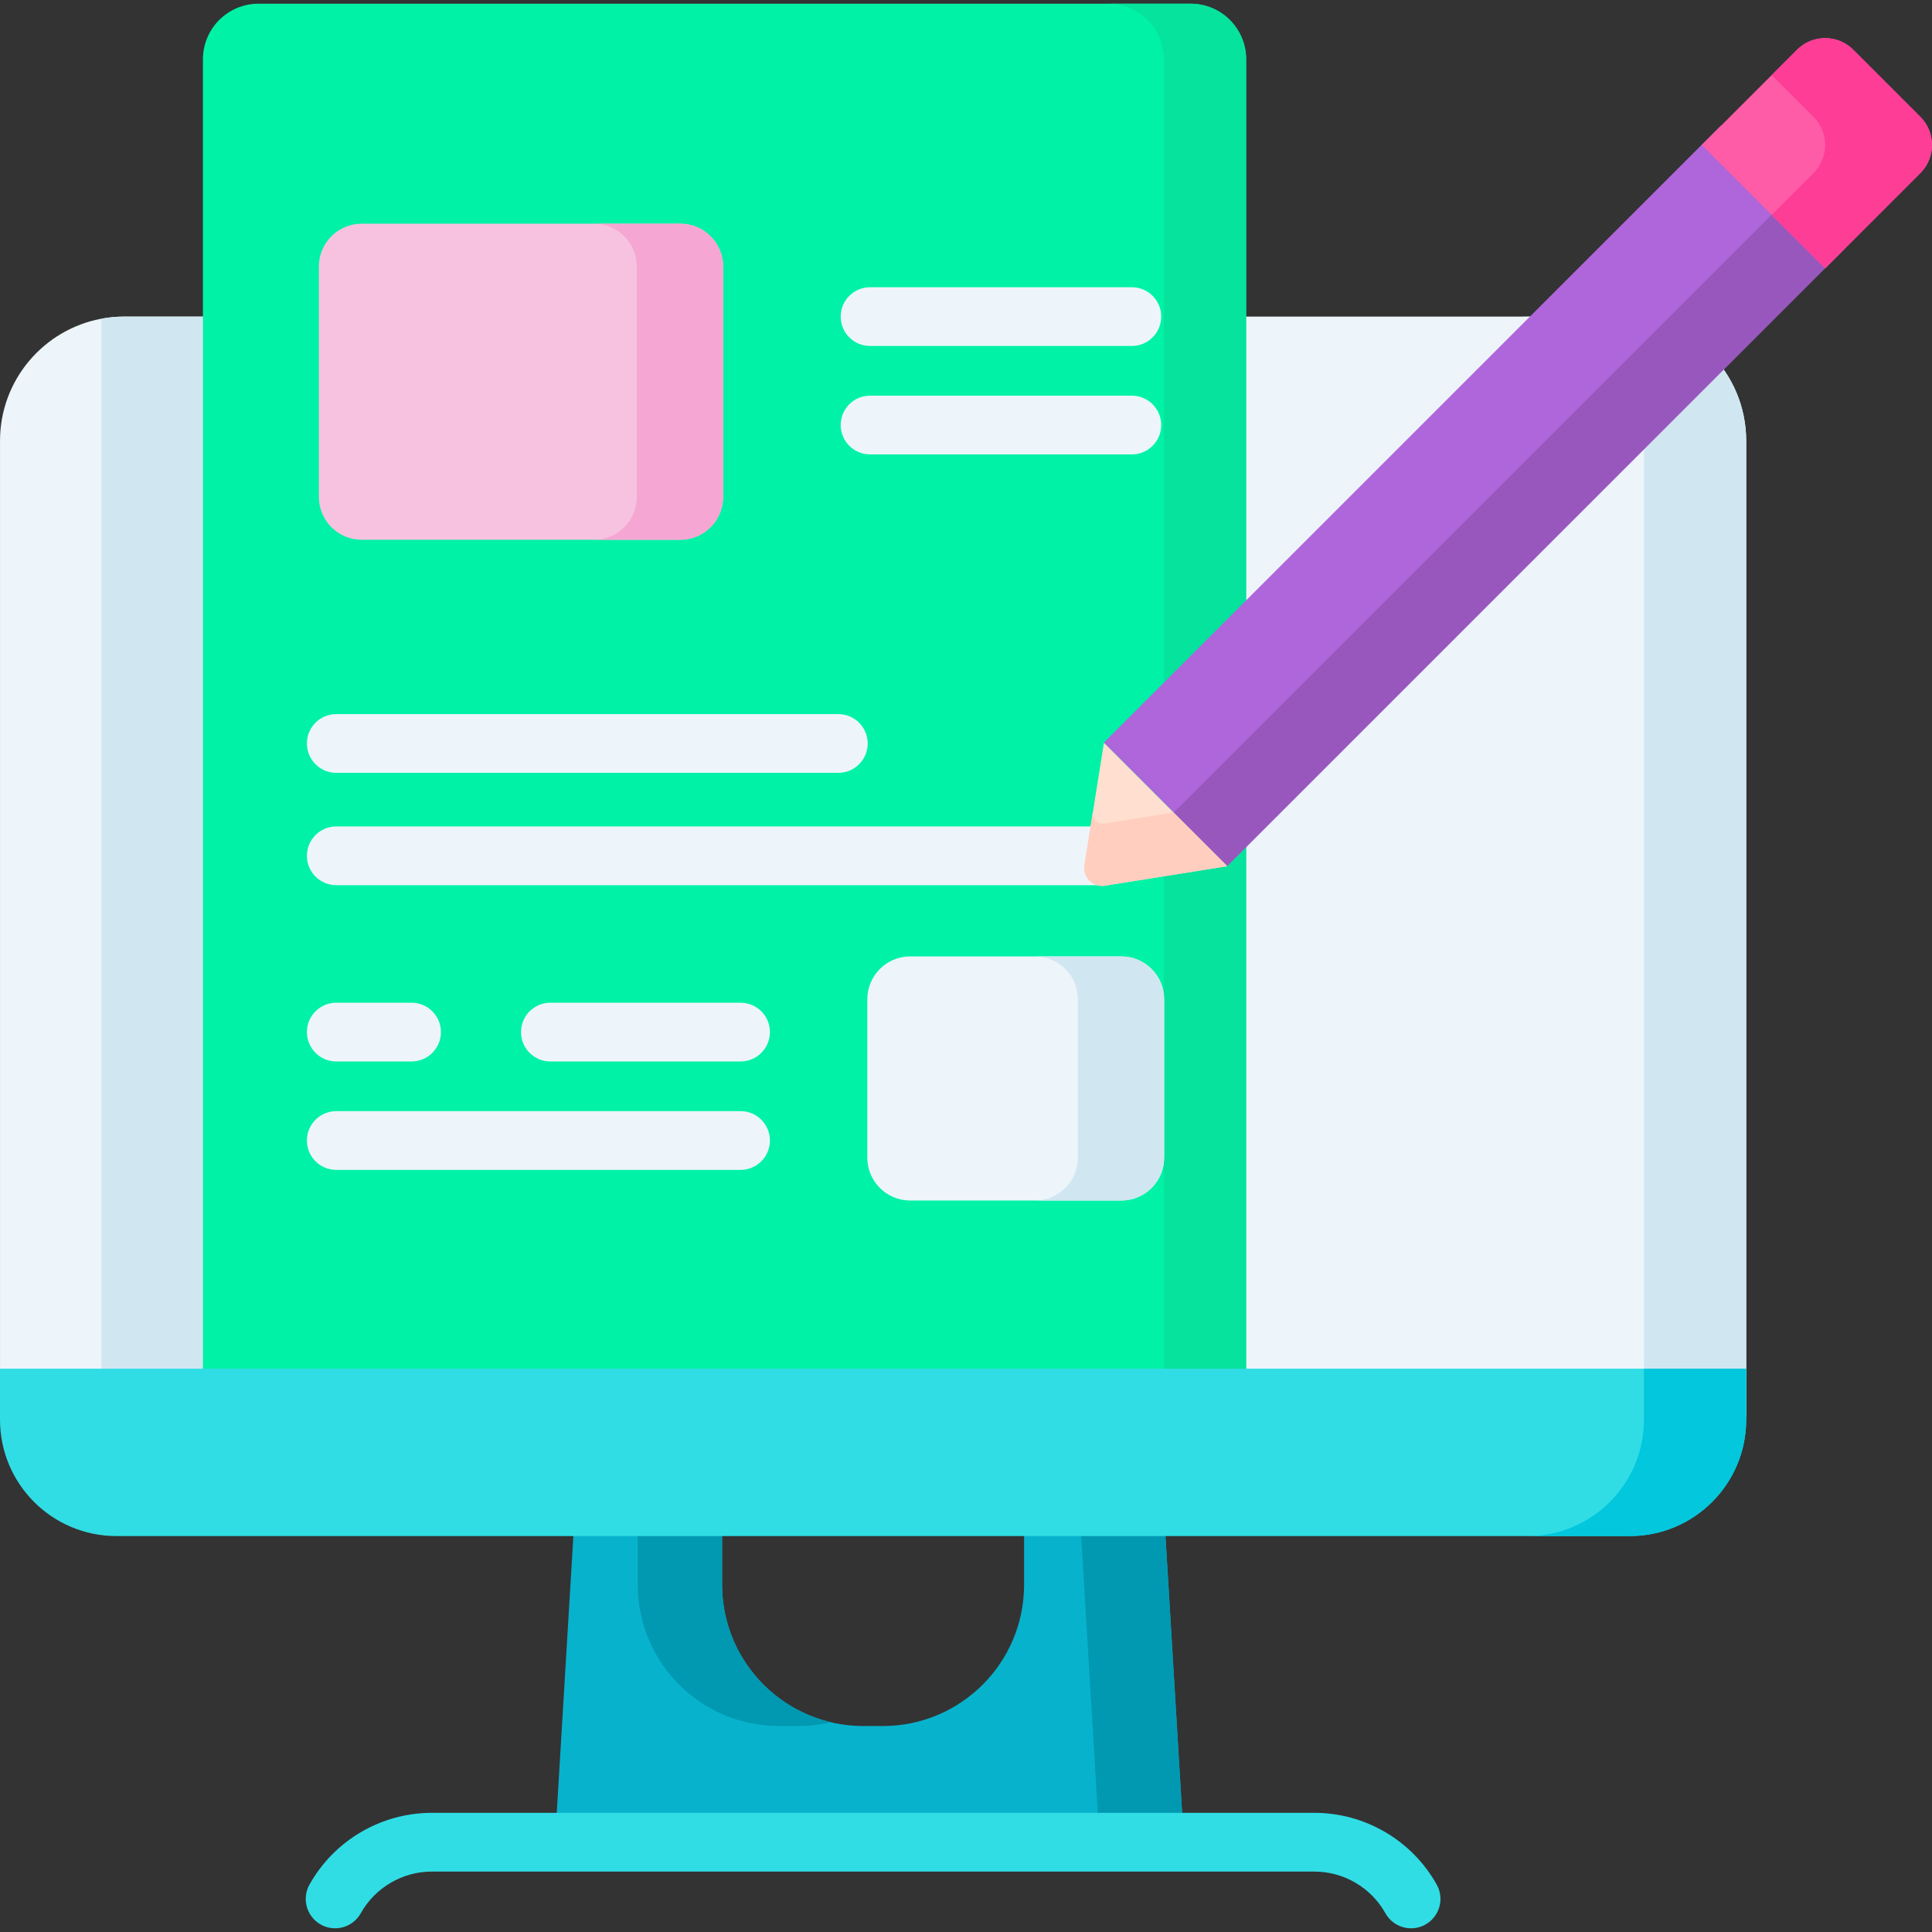 <svg id="Capa_1" enable-background="new 0 0 493.287 493.287" height="512" viewBox="0 0 493.287 493.287" width="512" xmlns="http://www.w3.org/2000/svg"><rect x="0" y="0" width="493.287" height="493.287" fill="#333333" stroke="none"/><g><path d="m291.974 299.083h-139.973l-10.304 171.277h160.581zm-30.498 105.528c0 19.931-16.157 36.089-36.089 36.089h-4.928c-19.931 0-36.089-16.157-36.089-36.089v-24.834c0-19.931 16.157-36.089 36.089-36.089h4.928c19.931 0 36.089 16.157 36.089 36.089z" fill="#07b2cd"/><g fill="#0199b1"><path d="m212.155 344.659c-2.668-.629-5.445-.971-8.305-.971h-4.928c-19.931 0-36.089 16.157-36.089 36.089v24.834c0 19.931 16.157 36.089 36.089 36.089h4.928c2.859 0 5.637-.343 8.305-.971-15.926-3.753-27.784-18.045-27.784-35.117v-24.834c.001-17.073 11.858-31.366 27.784-35.119z"/><path d="m291.974 299.083h-21.537l10.304 171.277h21.537z"/></g><path d="m445.843 112.563v248.97h-445.839v-248.97c0-15.53 11.16-28.46 25.9-31.19 1.89-.36 3.84-.54 5.83-.54h382.39c17.52 0 31.719 14.21 31.719 31.73z" fill="#edf5fa"/><path d="m85.864 80.833v280.7h-59.96v-280.16c1.89-.36 3.84-.54 5.83-.54z" fill="#d0e7f2"/><path d="m414.119 80.836h-26.104c17.524 0 31.729 14.206 31.729 31.729v248.971h26.104v-248.971c0-17.524-14.206-31.729-31.729-31.729z" fill="#d0e7f2"/><g><path d="m318.171 353.453h-266.358v-338.311c0-7.841 6.356-14.197 14.197-14.197h237.963c7.841 0 14.197 6.356 14.197 14.197v338.311z" fill="#00f2a6"/><path d="m303.974.945h-21c7.841 0 14.197 6.356 14.197 14.197v338.311h21v-338.311c0-7.841-6.356-14.197-14.197-14.197z" fill="#05e39c"/></g><path d="m173.688 137.822h-81.33c-6.046 0-10.947-4.901-10.947-10.947v-58.815c0-6.046 4.901-10.947 10.947-10.947h81.33c6.046 0 10.947 4.901 10.947 10.947v58.815c0 6.046-4.901 10.947-10.947 10.947z" fill="#f6c2e0"/><path d="m0 349.453v13.019c0 16.415 13.307 29.722 29.722 29.722h386.404c16.415 0 29.722-13.307 29.722-29.722v-13.019z" fill="#30dde5"/><path d="m419.744 349.453v13.019c0 16.415-13.307 29.722-29.722 29.722h26.104c16.415 0 29.722-13.307 29.722-29.722v-13.019z" fill="#02c7dd"/><path d="m173.688 57.113h-22.038c6.046 0 10.947 4.901 10.947 10.947v58.815c0 6.046-4.901 10.947-10.947 10.947h22.038c6.046 0 10.947-4.901 10.947-10.947v-58.815c0-6.046-4.901-10.947-10.947-10.947z" fill="#f6a6d2"/><path d="m286.286 306.523h-53.893c-6.046 0-10.947-4.901-10.947-10.947v-40.433c0-6.046 4.901-10.947 10.947-10.947h53.893c6.046 0 10.947 4.901 10.947 10.947v40.433c0 6.046-4.901 10.947-10.947 10.947z" fill="#edf5fa"/><path d="m286.286 244.196h-22.038c6.046 0 10.947 4.901 10.947 10.947v40.433c0 6.046-4.901 10.947-10.947 10.947h22.038c6.046 0 10.947-4.901 10.947-10.947v-40.433c0-6.046-4.901-10.947-10.947-10.947z" fill="#d0e7f2"/><g><path d="m360.288 492.342c-2.627 0-5.177-1.382-6.551-3.837-3.677-6.566-10.635-10.645-18.159-10.645h-225.308c-7.525 0-14.483 4.079-18.16 10.645-2.024 3.614-6.593 4.904-10.208 2.88-3.614-2.023-4.904-6.594-2.88-10.208 6.326-11.298 18.299-18.316 31.248-18.316h225.309c12.948 0 24.922 7.019 31.247 18.316 2.023 3.614.734 8.185-2.88 10.208-1.16.649-2.418.957-3.658.957z" fill="#30dde5"/></g><g><path d="m288.984 88.336h-66.835c-4.142 0-7.5-3.358-7.5-7.5s3.358-7.5 7.5-7.5h66.835c4.143 0 7.5 3.358 7.5 7.5s-3.357 7.5-7.5 7.5z" fill="#edf5fa"/></g><g><path d="m288.984 116.02h-66.835c-4.142 0-7.5-3.358-7.5-7.5s3.358-7.5 7.5-7.5h66.835c4.143 0 7.5 3.358 7.5 7.5s-3.357 7.5-7.5 7.5z" fill="#edf5fa"/></g><g><path d="m279.882 226.011h-194.022c-4.142 0-7.5-3.358-7.5-7.5s3.358-7.5 7.5-7.5h194.022c4.143 0 7.5 3.358 7.5 7.5s-3.358 7.5-7.5 7.5z" fill="#edf5fa"/></g><g><path d="m214.046 197.326h-128.186c-4.142 0-7.5-3.358-7.5-7.5s3.358-7.5 7.5-7.5h128.186c4.142 0 7.5 3.358 7.5 7.5s-3.358 7.5-7.5 7.5z" fill="#edf5fa"/></g><g><path d="m189.084 271.017h-48.561c-4.142 0-7.5-3.358-7.5-7.5s3.358-7.5 7.5-7.5h48.561c4.142 0 7.5 3.358 7.5 7.5s-3.358 7.5-7.5 7.5z" fill="#edf5fa"/></g><g><path d="m105.082 271.017h-19.222c-4.142 0-7.5-3.358-7.5-7.5s3.358-7.5 7.5-7.5h19.223c4.142 0 7.5 3.358 7.5 7.5s-3.358 7.5-7.501 7.5z" fill="#edf5fa"/></g><g><path d="m189.084 298.702h-103.224c-4.142 0-7.5-3.358-7.5-7.5s3.358-7.5 7.5-7.5h103.224c4.142 0 7.5 3.358 7.5 7.5s-3.358 7.5-7.5 7.5z" fill="#edf5fa"/></g><g><path d="m354.162 15.115h44.533v222.946h-44.533z" fill="#af66da" transform="matrix(.707 .707 -.707 .707 199.764 -229.098)"/><path d="m273.864 125.83h222.946v19.333h-222.946z" fill="#9857bd" transform="matrix(.707 -.707 .707 .707 17.052 312.161)"/><path d="m313.349 221.156-31.489-31.489-4.984 31.236c-.49 3.073 2.164 5.727 5.237 5.237z" fill="#ffdfcf"/><path d="m278.484 210.836-1.606 10.069c-.49 3.073 2.165 5.727 5.237 5.237l31.239-4.986-13.7-13.7-17.74 2.83c-1.69.27-3.15-1.19-2.88-2.88z" fill="#ffcebf"/><path d="m490.314 29.834-17.132-17.132c-3.965-3.965-10.393-3.965-14.357 0l-24.315 24.315 31.489 31.489 24.314-24.314c3.965-3.965 3.965-10.393.001-14.358z" fill="#fe5ca7"/><path d="m490.314 29.834-17.132-17.132c-3.965-3.965-10.392-3.965-14.357 0l-6.464 6.464 10.668 10.668c3.965 3.965 3.965 10.393 0 14.357l-10.671 10.671 13.643 13.643 24.314-24.314c3.963-3.964 3.963-10.392-.001-14.357z" fill="#fe3d97"/></g></g></svg>